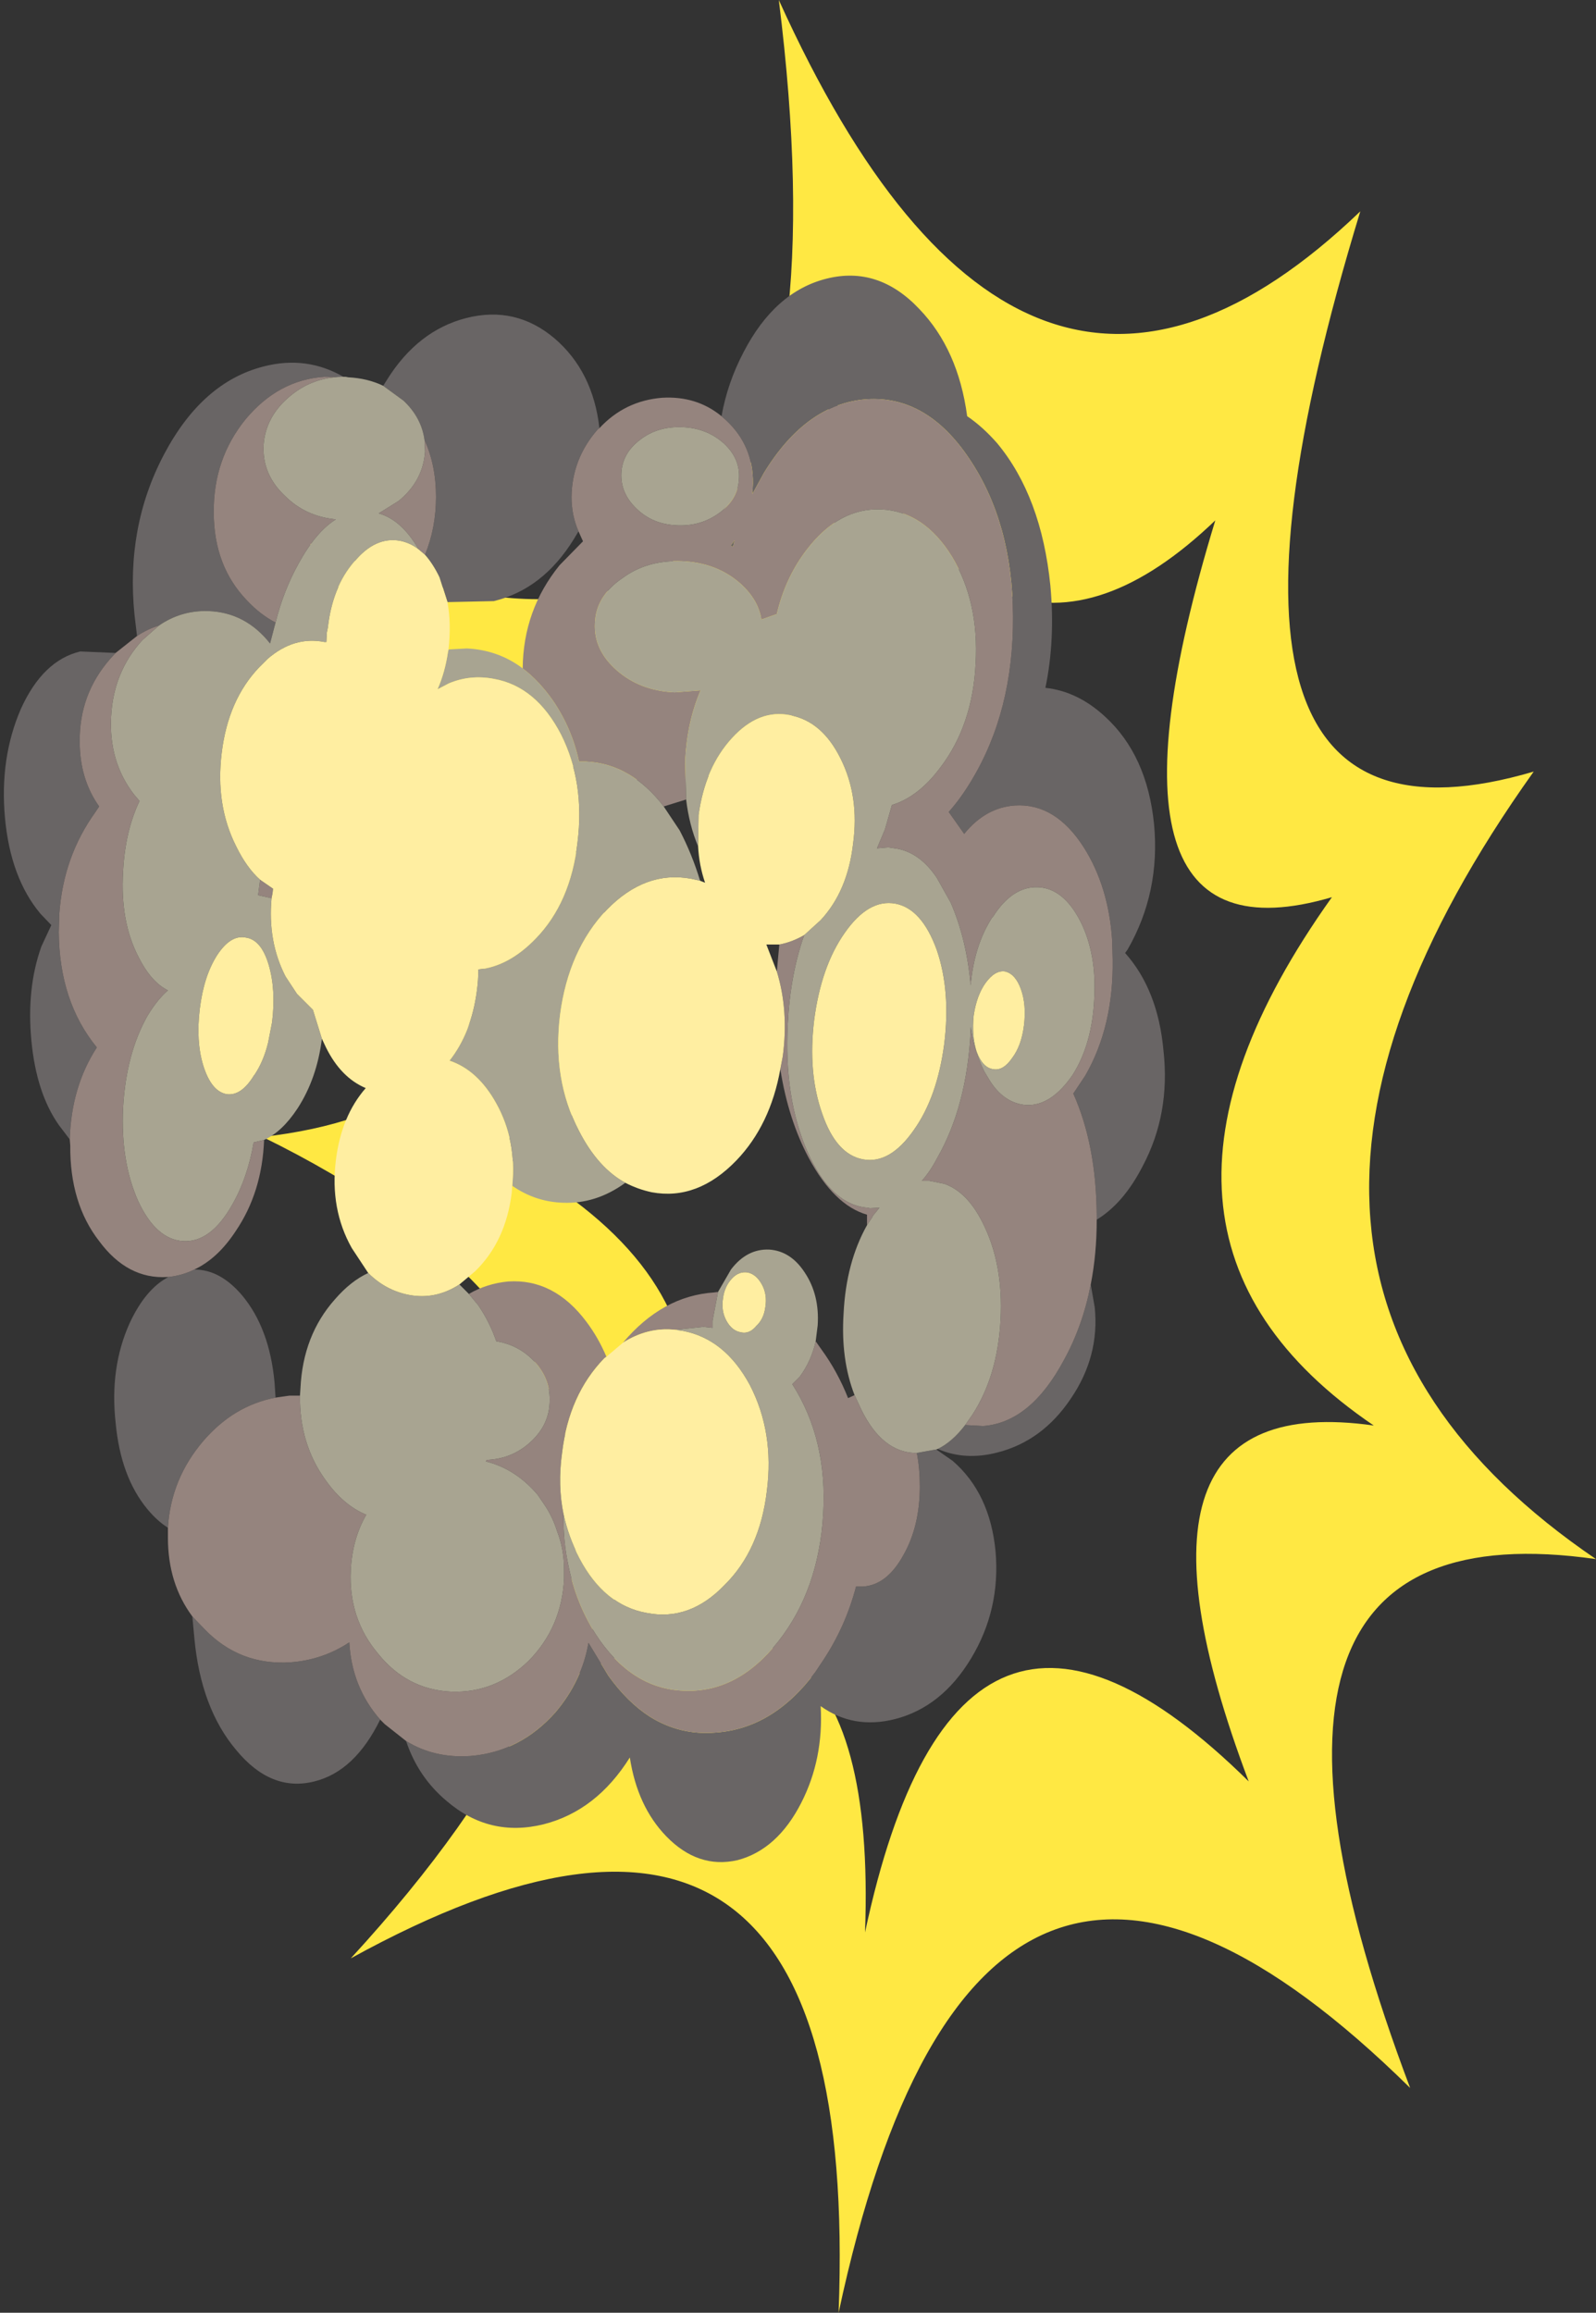 <?xml version="1.0" encoding="UTF-8" standalone="no"?>
<svg xmlns:xlink="http://www.w3.org/1999/xlink" height="232.0px" width="160.15px" xmlns="http://www.w3.org/2000/svg">
  <rect width="100%" height="100%" fill="#333333" stroke="none"/>
  <g transform="matrix(1.0, 0.0, 0.0, 1.0, 150.95, 300.0)">
    <path d="M-99.85 -225.45 Q-61.6 -209.2 -68.15 -262.0 -51.85 -225.9 -29.0 -247.8 -42.8 -202.5 -17.3 -210.0 -41.4 -176.2 -13.1 -157.0 -40.6 -160.9 -25.65 -121.3 -54.8 -150.05 -64.15 -106.15 -62.55 -149.1 -97.0 -130.0 -63.85 -166.15 -102.95 -185.35 -74.65 -188.65 -99.85 -225.45 M-124.6 -185.95 Q-66.3 -157.35 -115.75 -103.55 -64.35 -131.85 -66.8 -68.0 -52.85 -133.3 -9.45 -90.55 -31.7 -149.45 9.2 -143.6 -32.95 -172.25 2.95 -222.6 -35.05 -211.4 -14.45 -278.8 -48.45 -246.2 -72.8 -300.0 -63.0 -221.45 -119.95 -245.55 -82.45 -190.8 -124.6 -185.95" fill="#ffe843" fill-rule="evenodd" stroke="none"/>
    <path d="M-38.05 -204.4 L-37.8 -204.75 Q-34.5 -210.5 -35.15 -217.35 -35.85 -224.25 -40.05 -228.1 -42.8 -230.65 -46.05 -231.0 -45.05 -235.8 -45.55 -241.25 -46.45 -250.2 -50.9 -255.55 -52.35 -257.2 -53.9 -258.25 -54.8 -264.95 -58.7 -269.0 -62.8 -273.35 -68.0 -272.05 -73.2 -270.75 -76.35 -264.65 -77.95 -261.6 -78.55 -258.25 L-78.1 -257.85 Q-75.35 -255.3 -75.4 -251.5 L-75.45 -250.45 -74.3 -252.55 Q-70.05 -259.5 -64.0 -259.95 -57.95 -260.35 -53.7 -254.0 -49.35 -247.55 -49.3 -238.15 -49.25 -228.65 -53.5 -221.65 -54.55 -219.9 -55.75 -218.55 L-54.2 -216.35 Q-52.05 -219.0 -49.1 -219.2 -45.05 -219.45 -42.2 -215.0 -39.7 -211.05 -39.35 -205.65 L-38.35 -204.75 -38.05 -204.4 -38.35 -204.75 -39.35 -205.65 -39.3 -203.75 Q-39.2 -197.05 -42.05 -192.1 L-43.25 -190.3 Q-40.95 -185.15 -40.9 -178.1 L-40.9 -177.65 Q-38.2 -179.3 -36.3 -183.0 -33.5 -188.25 -34.2 -194.6 -34.75 -200.7 -38.05 -204.4 M-90.8 -257.05 Q-91.45 -262.75 -95.3 -266.05 -99.2 -269.35 -104.15 -268.1 -109.05 -266.85 -112.15 -261.85 L-112.5 -261.3 -110.45 -259.8 Q-108.65 -258.1 -108.35 -255.85 -107.2 -253.35 -107.2 -250.15 -107.2 -247.05 -108.3 -244.35 -107.5 -243.45 -106.85 -242.1 L-106.05 -239.6 -101.4 -239.7 Q-96.45 -240.9 -93.35 -245.95 L-92.9 -246.7 Q-93.6 -248.3 -93.6 -250.15 -93.55 -254.0 -90.95 -256.95 L-90.8 -257.05 M-116.4 -262.15 Q-120.15 -264.35 -124.45 -263.25 -130.65 -261.7 -134.5 -254.4 -138.35 -247.1 -137.45 -238.3 L-137.2 -236.2 Q-136.15 -236.9 -135.0 -237.25 -132.75 -238.8 -130.0 -238.7 -126.3 -238.55 -123.85 -235.45 L-123.3 -237.55 Q-124.85 -238.35 -126.2 -239.8 -129.5 -243.25 -129.5 -248.6 -129.55 -253.95 -126.3 -257.95 -123.0 -261.9 -118.4 -262.2 L-116.4 -262.15 M-139.35 -234.5 L-142.9 -234.65 Q-146.65 -233.75 -148.85 -228.9 -151.0 -223.95 -150.45 -217.95 -149.9 -211.95 -146.9 -208.35 L-145.8 -207.2 -146.8 -205.05 Q-148.3 -200.85 -147.8 -195.6 -147.3 -190.35 -145.05 -187.15 L-143.95 -185.7 Q-143.8 -190.95 -141.25 -194.9 L-141.25 -194.95 Q-145.0 -199.55 -145.05 -206.5 L-145.0 -208.3 Q-144.6 -214.05 -141.4 -218.5 L-141.0 -219.1 Q-142.95 -221.85 -142.95 -225.6 -143.0 -230.35 -139.9 -233.9 L-139.35 -234.5 M-134.05 -171.9 Q-136.35 -170.7 -137.95 -167.25 -139.95 -162.8 -139.35 -157.3 -138.85 -151.85 -136.15 -148.6 -135.15 -147.4 -134.1 -146.75 -133.8 -151.65 -130.55 -155.45 -127.5 -159.0 -123.3 -159.8 L-123.4 -161.3 Q-123.9 -166.75 -126.65 -170.05 -128.85 -172.65 -131.45 -172.65 -132.65 -172.05 -134.05 -171.9 M-131.65 -137.85 L-131.45 -135.7 Q-130.8 -128.65 -127.25 -124.45 -123.75 -120.2 -119.4 -121.3 -115.35 -122.3 -112.8 -127.5 -115.65 -130.75 -115.9 -135.25 -118.55 -133.5 -121.75 -133.25 -126.9 -132.9 -130.45 -136.6 L-131.65 -137.85 M-110.2 -125.35 Q-109.0 -121.75 -106.15 -119.35 -101.85 -115.65 -96.4 -117.0 -91.1 -118.35 -87.75 -123.7 -87.0 -118.8 -84.1 -115.8 -80.9 -112.5 -76.95 -113.4 -72.95 -114.45 -70.55 -119.15 -68.3 -123.55 -68.6 -128.85 -65.3 -126.5 -61.15 -127.55 -56.45 -128.75 -53.5 -133.65 -50.55 -138.55 -51.05 -144.35 -51.6 -150.2 -55.35 -153.45 L-57.0 -154.6 -58.95 -154.25 Q-58.65 -152.7 -58.65 -150.9 -58.65 -146.9 -60.3 -144.0 -61.95 -141.0 -64.35 -140.85 L-65.05 -140.85 Q-66.1 -136.85 -68.35 -133.45 L-69.15 -132.25 Q-68.85 -130.95 -68.7 -129.5 L-68.6 -128.85 -68.7 -129.5 Q-68.85 -130.95 -69.15 -132.25 -73.35 -126.6 -79.15 -126.2 -82.7 -125.9 -85.75 -127.8 -88.0 -129.25 -89.9 -131.9 L-91.9 -135.2 Q-92.55 -131.4 -95.2 -128.25 -98.75 -124.25 -103.75 -123.85 -107.35 -123.6 -110.2 -125.35 M-56.85 -154.65 Q-54.1 -153.45 -50.85 -154.3 -46.35 -155.45 -43.5 -159.7 -40.6 -163.95 -41.1 -168.85 L-41.5 -171.15 Q-42.3 -167.0 -44.2 -163.55 -47.55 -157.3 -52.3 -156.95 L-54.1 -157.05 Q-55.4 -155.35 -56.85 -154.65 M-77.4 -245.15 L-77.25 -245.8 -77.6 -245.3 -77.6 -245.25 -77.4 -245.15 M-145.8 -207.2 L-145.0 -208.3 -145.8 -207.2 M-87.75 -123.7 L-87.6 -124.0 Q-86.4 -125.85 -85.75 -127.8 -86.4 -125.85 -87.6 -124.0 L-87.75 -123.7" fill="#696565" fill-rule="evenodd" stroke="none"/>
    <path d="M-78.55 -258.25 Q-81.05 -260.3 -84.5 -260.1 -88.25 -259.8 -90.8 -257.05 L-90.95 -256.95 Q-93.55 -254.0 -93.6 -250.15 -93.6 -248.3 -92.9 -246.7 L-92.45 -245.7 -94.8 -243.3 Q-98.45 -238.8 -98.5 -232.95 -96.85 -231.7 -95.45 -229.7 -93.55 -226.9 -92.85 -223.6 L-92.15 -223.6 Q-87.65 -223.4 -84.35 -219.1 L-82.1 -219.8 -82.2 -223.7 Q-82.0 -227.6 -80.65 -230.75 L-83.25 -230.55 Q-86.7 -230.7 -89.05 -232.75 -91.4 -234.8 -91.25 -237.5 -91.15 -240.2 -88.5 -242.0 -86.0 -243.85 -82.5 -243.7 -79.05 -243.55 -76.7 -241.5 -74.85 -239.85 -74.55 -237.85 L-73.0 -238.4 Q-72.15 -242.05 -70.0 -244.85 -66.75 -249.1 -62.5 -248.9 -58.25 -248.7 -55.45 -244.2 -52.7 -239.65 -53.05 -233.45 -53.35 -227.25 -56.6 -223.0 -58.8 -220.05 -61.45 -219.25 L-62.15 -216.8 -62.95 -214.9 -61.8 -215.0 -60.85 -214.85 Q-58.6 -214.4 -56.95 -211.95 L-55.55 -209.45 Q-53.95 -205.75 -53.55 -201.15 -53.2 -205.15 -51.4 -207.95 L-51.3 -208.05 Q-49.35 -211.1 -46.8 -211.0 -44.25 -210.9 -42.55 -207.6 -40.9 -204.35 -41.15 -199.85 -41.35 -195.3 -43.3 -192.2 -45.45 -189.05 -47.95 -189.15 -50.15 -189.3 -51.6 -191.55 L-52.2 -192.55 Q-53.2 -194.6 -53.55 -197.0 L-53.55 -196.5 Q-53.95 -189.0 -56.9 -183.85 -57.6 -182.5 -58.45 -181.55 L-57.7 -181.55 -56.2 -181.25 Q-53.9 -180.45 -52.35 -177.35 -50.25 -173.2 -50.55 -167.6 -50.85 -161.95 -53.4 -158.05 L-54.1 -157.05 -52.3 -156.95 Q-47.55 -157.3 -44.2 -163.55 -42.3 -167.0 -41.5 -171.15 -40.9 -174.2 -40.9 -177.65 L-40.9 -178.1 Q-40.95 -185.15 -43.25 -190.3 L-42.05 -192.1 Q-39.2 -197.05 -39.3 -203.75 L-39.35 -205.65 Q-39.7 -211.05 -42.2 -215.0 -45.05 -219.45 -49.1 -219.2 -52.05 -219.0 -54.2 -216.35 L-55.75 -218.55 Q-54.55 -219.9 -53.5 -221.65 -49.25 -228.65 -49.3 -238.15 -49.35 -247.55 -53.7 -254.0 -57.95 -260.35 -64.0 -259.95 -70.05 -259.5 -74.3 -252.55 L-75.45 -250.45 -75.4 -251.5 Q-75.35 -255.3 -78.1 -257.85 L-78.55 -258.25 M-116.25 -262.2 L-116.4 -262.15 -118.4 -262.2 Q-123.0 -261.9 -126.3 -257.95 -129.55 -253.95 -129.5 -248.6 -129.5 -243.25 -126.2 -239.8 -124.85 -238.35 -123.3 -237.55 -122.5 -240.75 -121.0 -243.45 -119.25 -246.65 -117.25 -247.9 -120.3 -248.2 -122.35 -250.25 -124.65 -252.4 -124.5 -255.35 -124.3 -258.25 -121.8 -260.3 -119.45 -262.25 -116.25 -262.2 M-137.2 -236.2 L-139.35 -234.5 -139.9 -233.9 Q-143.0 -230.35 -142.95 -225.6 -142.95 -221.85 -141.0 -219.1 L-141.4 -218.5 Q-144.6 -214.05 -145.0 -208.3 L-145.05 -206.5 Q-145.0 -199.55 -141.25 -194.95 L-141.25 -194.9 Q-143.8 -190.95 -143.95 -185.7 L-143.9 -185.1 Q-143.95 -179.3 -141.0 -175.5 -138.15 -171.65 -134.15 -171.9 L-134.05 -171.9 Q-132.65 -172.05 -131.45 -172.65 -129.1 -173.75 -127.3 -176.5 -124.65 -180.4 -124.45 -185.65 L-125.5 -185.4 Q-126.1 -181.85 -127.65 -179.15 -129.8 -175.35 -132.55 -175.5 -135.3 -175.65 -137.1 -179.55 -138.85 -183.5 -138.6 -188.85 -138.3 -194.3 -136.15 -198.1 -135.15 -199.75 -134.1 -200.65 -135.8 -201.5 -137.05 -204.0 -138.9 -207.55 -138.6 -212.55 -138.4 -216.6 -136.95 -219.65 L-137.5 -220.3 Q-140.05 -223.6 -139.8 -228.15 -139.55 -232.65 -136.65 -235.8 L-135.0 -237.25 Q-136.15 -236.9 -137.2 -236.2 M-134.1 -146.75 L-134.1 -145.75 Q-134.1 -141.15 -131.65 -137.85 L-130.45 -136.6 Q-126.9 -132.9 -121.75 -133.25 -118.55 -133.5 -115.9 -135.25 -115.65 -130.75 -112.8 -127.5 L-112.35 -127.05 -110.2 -125.35 Q-107.35 -123.6 -103.75 -123.85 -98.75 -124.25 -95.2 -128.25 -92.55 -131.4 -91.9 -135.2 L-89.9 -131.9 Q-88.0 -129.25 -85.75 -127.8 -82.7 -125.9 -79.15 -126.2 -73.35 -126.6 -69.15 -132.25 L-68.35 -133.45 Q-66.1 -136.85 -65.05 -140.85 L-64.35 -140.85 Q-61.95 -141.0 -60.3 -144.0 -58.65 -146.9 -58.65 -150.9 -58.65 -152.7 -58.95 -154.25 L-59.2 -154.25 Q-62.45 -154.4 -64.5 -158.55 L-65.2 -160.05 -65.85 -159.75 Q-66.9 -162.4 -68.5 -164.6 L-69.1 -165.45 Q-69.55 -163.45 -70.7 -161.9 L-71.45 -161.15 Q-67.9 -155.6 -68.35 -148.1 -68.8 -140.5 -72.85 -135.35 -76.95 -130.15 -82.35 -130.4 -87.65 -130.6 -91.2 -136.1 -93.15 -139.2 -93.9 -142.9 -94.45 -145.4 -94.4 -148.1 -95.0 -151.0 -94.55 -154.25 -93.85 -160.1 -90.3 -163.75 L-90.1 -163.9 Q-90.9 -165.8 -92.1 -167.4 -95.35 -171.75 -99.95 -171.45 -102.1 -171.25 -103.9 -170.2 L-102.95 -169.05 Q-101.8 -167.35 -101.15 -165.45 -99.0 -165.1 -97.5 -163.6 -95.65 -161.75 -95.8 -159.25 -95.9 -156.85 -98.0 -155.1 -99.75 -153.65 -102.1 -153.55 L-102.2 -153.4 Q-99.2 -152.65 -97.0 -150.05 L-96.35 -149.1 Q-95.5 -147.85 -95.05 -146.4 -94.35 -144.6 -94.35 -142.55 L-94.35 -141.6 Q-94.6 -136.75 -97.9 -133.4 -101.25 -130.15 -105.65 -130.3 -110.1 -130.5 -113.0 -134.1 -116.0 -137.65 -115.75 -142.5 -115.6 -145.6 -114.2 -148.05 -116.5 -149.0 -118.3 -151.55 -120.9 -155.15 -120.85 -160.0 L-121.9 -160.0 -123.3 -159.8 Q-127.5 -159.0 -130.55 -155.45 -133.8 -151.65 -134.1 -146.75 M-108.3 -244.35 Q-107.2 -247.05 -107.2 -250.15 -107.2 -253.35 -108.35 -255.85 L-108.3 -254.7 Q-108.5 -251.75 -110.95 -249.75 L-112.95 -248.5 Q-110.65 -247.85 -108.95 -244.9 L-108.3 -244.35 M-124.85 -211.75 L-125.05 -210.2 -123.7 -209.9 -123.6 -210.4 -123.55 -210.85 -124.85 -211.75 M-87.05 -248.95 Q-88.7 -250.5 -88.6 -252.55 -88.5 -254.55 -86.7 -255.9 -84.95 -257.25 -82.45 -257.15 -80.05 -257.05 -78.35 -255.55 -76.65 -254.0 -76.8 -251.95 -76.9 -249.95 -78.7 -248.6 -80.55 -247.2 -83.0 -247.3 -85.45 -247.4 -87.05 -248.95 M-77.4 -245.15 L-77.6 -245.25 -77.6 -245.3 -77.25 -245.8 -77.4 -245.15 M-72.65 -192.75 Q-71.85 -187.7 -69.8 -183.85 -67.25 -179.1 -63.95 -178.15 L-63.95 -177.1 -63.45 -177.85 -63.35 -178.05 -62.7 -178.85 -63.65 -178.8 -63.9 -178.85 Q-67.55 -179.15 -69.9 -184.4 -72.3 -189.85 -71.9 -197.3 -71.65 -202.25 -70.25 -206.2 -71.45 -205.5 -72.75 -205.25 L-73.0 -202.55 Q-71.8 -198.65 -72.4 -194.05 L-72.65 -192.75 M-78.9 -170.4 L-79.3 -170.35 Q-84.5 -170.0 -88.45 -165.3 -85.95 -166.9 -83.2 -166.6 L-80.35 -166.9 -79.45 -166.8 -79.45 -167.5 -78.9 -170.4" fill="#95847e" fill-rule="evenodd" stroke="none"/>
    <path d="M-112.5 -261.3 Q-114.05 -262.05 -116.0 -262.15 L-116.25 -262.2 Q-119.45 -262.25 -121.8 -260.3 -124.3 -258.25 -124.5 -255.35 -124.65 -252.4 -122.35 -250.25 -120.3 -248.2 -117.25 -247.9 -119.25 -246.65 -121.0 -243.45 -122.5 -240.75 -123.3 -237.55 L-123.85 -235.45 Q-126.3 -238.55 -130.0 -238.7 -132.75 -238.8 -135.0 -237.25 L-136.65 -235.8 Q-139.55 -232.65 -139.8 -228.15 -140.05 -223.6 -137.5 -220.3 L-136.95 -219.65 Q-138.4 -216.6 -138.6 -212.55 -138.9 -207.55 -137.05 -204.0 -135.8 -201.5 -134.1 -200.65 -135.15 -199.75 -136.15 -198.1 -138.3 -194.3 -138.6 -188.85 -138.85 -183.5 -137.1 -179.55 -135.3 -175.65 -132.55 -175.5 -129.8 -175.35 -127.65 -179.15 -126.1 -181.85 -125.5 -185.4 L-124.45 -185.65 Q-122.65 -186.45 -121.1 -188.8 -119.15 -191.8 -118.65 -195.8 L-119.55 -198.7 -121.15 -200.3 -122.3 -202.05 Q-124.1 -205.55 -123.7 -209.9 L-125.05 -210.2 -124.85 -211.75 Q-126.2 -212.95 -127.25 -215.1 -129.35 -219.25 -128.7 -224.5 -128.05 -229.8 -124.95 -233.05 L-124.1 -233.9 Q-121.45 -236.2 -118.4 -235.6 L-118.2 -235.6 -118.15 -236.55 -118.05 -237.05 Q-117.6 -241.1 -115.4 -243.65 -113.3 -246.2 -110.8 -245.75 -109.8 -245.55 -108.95 -244.9 -110.65 -247.85 -112.95 -248.5 L-110.95 -249.75 Q-108.5 -251.75 -108.3 -254.7 L-108.35 -255.85 Q-108.65 -258.1 -110.45 -259.8 L-112.5 -261.3 M-57.0 -154.6 L-56.85 -154.65 Q-55.4 -155.35 -54.1 -157.05 L-53.4 -158.05 Q-50.85 -161.95 -50.55 -167.6 -50.25 -173.2 -52.35 -177.35 -53.9 -180.45 -56.2 -181.25 L-57.7 -181.55 -58.45 -181.55 Q-57.6 -182.5 -56.9 -183.85 -53.95 -189.0 -53.55 -196.5 L-53.55 -197.0 Q-53.2 -194.6 -52.2 -192.55 L-51.6 -191.55 Q-50.15 -189.3 -47.95 -189.15 -45.45 -189.05 -43.3 -192.2 -41.35 -195.3 -41.15 -199.85 -40.9 -204.35 -42.55 -207.6 -44.25 -210.9 -46.8 -211.0 -49.35 -211.1 -51.3 -208.05 L-51.4 -207.95 Q-53.2 -205.15 -53.55 -201.15 -53.95 -205.75 -55.55 -209.45 L-56.95 -211.95 Q-58.6 -214.4 -60.85 -214.85 L-61.8 -215.0 -62.95 -214.9 -62.15 -216.8 -61.45 -219.25 Q-58.8 -220.05 -56.6 -223.0 -53.35 -227.25 -53.05 -233.45 -52.7 -239.65 -55.45 -244.2 -58.25 -248.7 -62.5 -248.9 -66.75 -249.1 -70.0 -244.85 -72.15 -242.05 -73.0 -238.4 L-74.55 -237.85 Q-74.85 -239.85 -76.7 -241.5 -79.05 -243.55 -82.5 -243.7 -86.0 -243.85 -88.5 -242.0 -91.15 -240.2 -91.25 -237.5 -91.4 -234.8 -89.05 -232.75 -86.7 -230.7 -83.25 -230.55 L-80.65 -230.75 Q-82.0 -227.6 -82.2 -223.7 L-82.1 -219.8 Q-81.8 -217.25 -80.9 -215.1 L-80.85 -218.25 Q-80.2 -223.0 -77.5 -225.95 -74.8 -228.9 -71.65 -228.25 -68.45 -227.65 -66.6 -223.9 -64.7 -220.1 -65.35 -215.35 -65.9 -210.6 -68.6 -207.7 L-70.25 -206.2 Q-71.65 -202.25 -71.9 -197.3 -72.3 -189.85 -69.9 -184.4 -67.55 -179.15 -63.9 -178.85 L-63.65 -178.8 -62.7 -178.85 -63.35 -178.05 -63.45 -177.85 -63.95 -177.1 Q-66.05 -173.35 -66.3 -168.25 -66.6 -163.65 -65.2 -160.05 L-64.5 -158.55 Q-62.45 -154.4 -59.2 -154.25 L-58.95 -154.25 -57.0 -154.6 M-87.05 -248.95 Q-85.45 -247.4 -83.0 -247.3 -80.55 -247.2 -78.7 -248.6 -76.9 -249.95 -76.8 -251.95 -76.65 -254.0 -78.35 -255.55 -80.05 -257.05 -82.45 -257.15 -84.95 -257.25 -86.7 -255.9 -88.5 -254.55 -88.6 -252.55 -88.7 -250.5 -87.05 -248.95 M-84.35 -219.1 Q-87.65 -223.4 -92.15 -223.6 L-92.85 -223.6 Q-93.55 -226.9 -95.45 -229.7 -96.85 -231.7 -98.5 -232.95 -100.95 -234.8 -104.1 -234.95 L-105.95 -234.85 -105.95 -234.8 -106.0 -234.6 Q-106.3 -232.55 -107.05 -230.85 L-105.9 -231.45 Q-103.75 -232.35 -101.4 -231.9 -97.15 -231.15 -94.65 -226.3 -92.25 -221.5 -93.0 -215.5 -93.7 -209.45 -97.2 -205.85 -99.9 -203.05 -102.95 -202.75 -102.95 -201.7 -103.1 -200.6 -103.65 -196.4 -105.85 -193.6 -103.0 -192.65 -101.15 -189.3 -99.1 -185.6 -99.55 -181.05 -97.25 -179.45 -94.5 -179.35 -91.15 -179.2 -88.2 -181.35 -90.95 -182.85 -92.85 -186.55 -95.55 -191.75 -94.75 -198.2 -93.9 -204.7 -90.05 -208.75 -86.2 -212.7 -81.6 -211.85 L-80.7 -211.65 Q-81.5 -214.3 -82.75 -216.7 L-84.35 -219.1 M-129.15 -204.2 Q-127.8 -206.25 -126.3 -205.95 -124.75 -205.75 -124.0 -203.25 -123.25 -200.75 -123.65 -197.45 L-124.05 -195.4 Q-124.5 -193.55 -125.4 -192.2 L-125.45 -192.15 Q-126.75 -190.0 -128.25 -190.25 -129.75 -190.55 -130.55 -193.1 -131.3 -195.55 -130.9 -198.8 -130.5 -202.1 -129.15 -204.2 M-114.0 -172.3 Q-115.75 -171.5 -117.35 -169.65 -120.55 -166.05 -120.8 -160.75 L-120.85 -160.0 Q-120.9 -155.15 -118.3 -151.55 -116.5 -149.0 -114.2 -148.05 -115.6 -145.6 -115.75 -142.5 -116.0 -137.65 -113.0 -134.1 -110.1 -130.5 -105.65 -130.3 -101.25 -130.15 -97.9 -133.4 -94.6 -136.75 -94.35 -141.6 L-94.35 -142.55 Q-94.35 -144.6 -95.05 -146.4 -95.5 -147.85 -96.35 -149.1 L-97.0 -150.05 Q-99.2 -152.65 -102.2 -153.4 L-102.1 -153.55 Q-99.75 -153.65 -98.0 -155.1 -95.9 -156.85 -95.8 -159.25 -95.65 -161.75 -97.5 -163.6 -99.0 -165.1 -101.15 -165.45 -101.8 -167.35 -102.95 -169.05 L-103.9 -170.2 -104.85 -171.15 Q-107.25 -169.6 -109.9 -170.1 -112.25 -170.55 -114.0 -172.3 M-69.1 -165.45 L-68.9 -167.05 Q-68.7 -170.1 -70.2 -172.35 -71.6 -174.5 -73.75 -174.65 -76.0 -174.75 -77.6 -172.65 L-78.9 -170.4 -79.45 -167.5 -79.45 -166.8 -80.35 -166.9 -83.2 -166.6 -82.45 -166.5 Q-78.2 -165.7 -75.7 -161.05 -73.25 -156.3 -74.0 -150.45 -74.7 -144.5 -78.25 -141.0 -81.75 -137.35 -86.05 -138.2 -90.3 -138.95 -92.8 -143.7 -93.9 -145.8 -94.4 -148.1 -94.45 -145.4 -93.9 -142.9 -93.15 -139.2 -91.2 -136.1 -87.65 -130.6 -82.35 -130.4 -76.95 -130.15 -72.85 -135.35 -68.8 -140.5 -68.35 -148.1 -67.9 -155.6 -71.45 -161.15 L-70.7 -161.9 Q-69.55 -163.45 -69.1 -165.45 M-52.05 -201.4 Q-51.1 -202.7 -50.1 -202.55 -49.05 -202.3 -48.5 -200.75 -47.95 -199.2 -48.2 -197.15 -48.45 -195.1 -49.4 -193.85 -50.3 -192.55 -51.3 -192.75 -52.35 -192.9 -52.95 -194.5 -53.45 -196.05 -53.25 -198.1 -52.95 -200.15 -52.05 -201.4 M-66.2 -206.4 Q-63.8 -209.85 -61.1 -209.35 -58.45 -208.85 -56.95 -204.7 -55.55 -200.6 -56.2 -195.3 -56.9 -189.95 -59.25 -186.65 -61.65 -183.2 -64.35 -183.7 -67.05 -184.2 -68.45 -188.3 -69.9 -192.4 -69.25 -197.7 -68.55 -203.05 -66.2 -206.4 M-78.4 -169.75 Q-78.25 -170.95 -77.5 -171.75 -76.8 -172.5 -75.9 -172.35 -75.05 -172.15 -74.5 -171.15 -73.95 -170.15 -74.15 -168.9 -74.3 -167.7 -75.05 -167.0 -75.75 -166.15 -76.6 -166.35 -77.5 -166.5 -78.05 -167.5 -78.6 -168.5 -78.4 -169.75" fill="#a8a491" fill-rule="evenodd" stroke="none"/>
    <path d="M-108.3 -244.35 L-108.95 -244.9 Q-109.8 -245.55 -110.8 -245.75 -113.3 -246.2 -115.4 -243.65 -117.6 -241.1 -118.05 -237.05 L-118.15 -236.55 -118.2 -235.6 -118.4 -235.6 Q-121.45 -236.2 -124.1 -233.9 L-124.95 -233.05 Q-128.05 -229.8 -128.7 -224.5 -129.35 -219.25 -127.25 -215.1 -126.2 -212.95 -124.85 -211.75 L-123.55 -210.85 -123.6 -210.4 -123.7 -209.9 Q-124.1 -205.55 -122.3 -202.05 L-121.15 -200.3 -119.55 -198.7 -118.65 -195.8 -118.25 -194.95 Q-116.75 -191.9 -114.25 -190.85 -116.7 -188.05 -117.25 -183.6 -117.85 -178.7 -115.65 -174.8 L-114.0 -172.3 Q-112.25 -170.55 -109.9 -170.1 -107.25 -169.6 -104.85 -171.15 L-103.3 -172.45 Q-100.2 -175.45 -99.6 -180.35 L-99.55 -181.05 Q-99.1 -185.6 -101.15 -189.3 -103.0 -192.65 -105.85 -193.6 -103.65 -196.4 -103.1 -200.6 -102.95 -201.7 -102.95 -202.75 -99.9 -203.05 -97.2 -205.85 -93.7 -209.45 -93.0 -215.5 -92.25 -221.5 -94.65 -226.3 -97.15 -231.15 -101.4 -231.9 -103.75 -232.35 -105.9 -231.45 L-107.05 -230.85 Q-106.3 -232.55 -106.0 -234.6 L-105.95 -234.8 -105.95 -234.85 Q-105.65 -237.4 -106.05 -239.6 L-106.85 -242.1 Q-107.5 -243.45 -108.3 -244.35 M-129.15 -204.2 Q-130.5 -202.1 -130.9 -198.8 -131.3 -195.55 -130.55 -193.1 -129.75 -190.55 -128.25 -190.25 -126.75 -190.0 -125.45 -192.15 L-125.4 -192.2 Q-124.5 -193.55 -124.05 -195.4 L-123.65 -197.45 Q-123.25 -200.75 -124.0 -203.25 -124.75 -205.75 -126.3 -205.95 -127.8 -206.25 -129.15 -204.2 M-88.2 -181.35 Q-86.95 -180.7 -85.55 -180.4 -80.95 -179.55 -77.05 -183.6 -73.65 -187.15 -72.65 -192.75 L-72.4 -194.05 Q-71.8 -198.65 -73.0 -202.55 L-74.05 -205.25 -72.75 -205.25 Q-71.45 -205.5 -70.25 -206.2 L-68.6 -207.7 Q-65.9 -210.6 -65.35 -215.35 -64.7 -220.1 -66.6 -223.9 -68.45 -227.65 -71.65 -228.25 -74.8 -228.9 -77.5 -225.95 -80.2 -223.0 -80.85 -218.25 L-80.9 -215.1 Q-80.8 -213.2 -80.2 -211.45 L-80.7 -211.65 -81.6 -211.85 Q-86.2 -212.7 -90.05 -208.75 -93.9 -204.7 -94.75 -198.2 -95.55 -191.75 -92.85 -186.55 -90.95 -182.85 -88.2 -181.35 M-88.45 -165.3 L-90.1 -163.9 -90.3 -163.75 Q-93.85 -160.1 -94.55 -154.25 -95.0 -151.0 -94.4 -148.1 -93.9 -145.8 -92.8 -143.7 -90.3 -138.95 -86.05 -138.2 -81.75 -137.35 -78.25 -141.0 -74.7 -144.5 -74.0 -150.45 -73.25 -156.3 -75.7 -161.05 -78.2 -165.7 -82.45 -166.5 L-83.2 -166.6 Q-85.95 -166.9 -88.45 -165.3 M-66.2 -206.4 Q-68.55 -203.05 -69.25 -197.7 -69.9 -192.4 -68.45 -188.3 -67.05 -184.2 -64.35 -183.7 -61.65 -183.2 -59.25 -186.65 -56.9 -189.95 -56.2 -195.3 -55.55 -200.6 -56.95 -204.7 -58.45 -208.85 -61.1 -209.35 -63.8 -209.85 -66.2 -206.4 M-52.05 -201.4 Q-52.95 -200.15 -53.25 -198.1 -53.45 -196.05 -52.95 -194.5 -52.35 -192.9 -51.3 -192.75 -50.3 -192.55 -49.4 -193.85 -48.45 -195.1 -48.2 -197.15 -47.95 -199.2 -48.5 -200.75 -49.05 -202.3 -50.1 -202.55 -51.1 -202.7 -52.05 -201.4 M-78.4 -169.75 Q-78.6 -168.5 -78.05 -167.5 -77.5 -166.5 -76.6 -166.35 -75.75 -166.15 -75.05 -167.0 -74.3 -167.7 -74.15 -168.9 -73.95 -170.15 -74.5 -171.15 -75.05 -172.15 -75.9 -172.35 -76.8 -172.5 -77.5 -171.75 -78.25 -170.95 -78.4 -169.75" fill="#ffeea1" fill-rule="evenodd" stroke="none"/>
    <path d="M-145.8 -207.2 L-146.8 -205.05 Q-148.3 -200.85 -147.8 -195.6 -147.3 -190.35 -145.05 -187.15 L-143.95 -185.7 M-134.05 -171.9 Q-136.35 -170.7 -137.95 -167.25 -139.95 -162.8 -139.35 -157.3 -138.85 -151.85 -136.15 -148.6 -135.15 -147.4 -134.1 -146.75 M-131.65 -137.85 L-131.45 -135.7 Q-130.8 -128.65 -127.25 -124.45 -123.75 -120.2 -119.4 -121.3 -115.35 -122.3 -112.8 -127.5 M-110.2 -125.35 Q-109.0 -121.75 -106.15 -119.35 -101.85 -115.65 -96.4 -117.0 -91.1 -118.35 -87.75 -123.7 -87.0 -118.8 -84.1 -115.8 -80.9 -112.5 -76.95 -113.4 -72.95 -114.45 -70.55 -119.15 -68.3 -123.55 -68.6 -128.85 -65.3 -126.5 -61.15 -127.55 -56.45 -128.75 -53.5 -133.65 -50.55 -138.55 -51.05 -144.35 -51.6 -150.2 -55.35 -153.45 L-57.0 -154.6 M-56.85 -154.65 Q-54.1 -153.45 -50.85 -154.3 -46.35 -155.45 -43.5 -159.7 -40.6 -163.95 -41.1 -168.85 L-41.5 -171.15 M-40.9 -177.65 Q-38.2 -179.3 -36.3 -183.0 -33.5 -188.25 -34.2 -194.6 -34.75 -200.7 -38.05 -204.4 L-38.35 -204.75 -39.35 -205.65 M-145.0 -208.3 L-145.8 -207.2 M-131.45 -172.65 Q-128.85 -172.65 -126.65 -170.05 -123.9 -166.75 -123.4 -161.3 L-123.3 -159.8 M-85.75 -127.8 Q-86.4 -125.85 -87.6 -124.0 L-87.75 -123.7 M-68.6 -128.85 L-68.7 -129.5 Q-68.85 -130.95 -69.15 -132.25" fill="none" stroke="#a80f06" stroke-linecap="round" stroke-linejoin="round" stroke-opacity="0.0" stroke-width="6.0"/>
  </g>
</svg>
